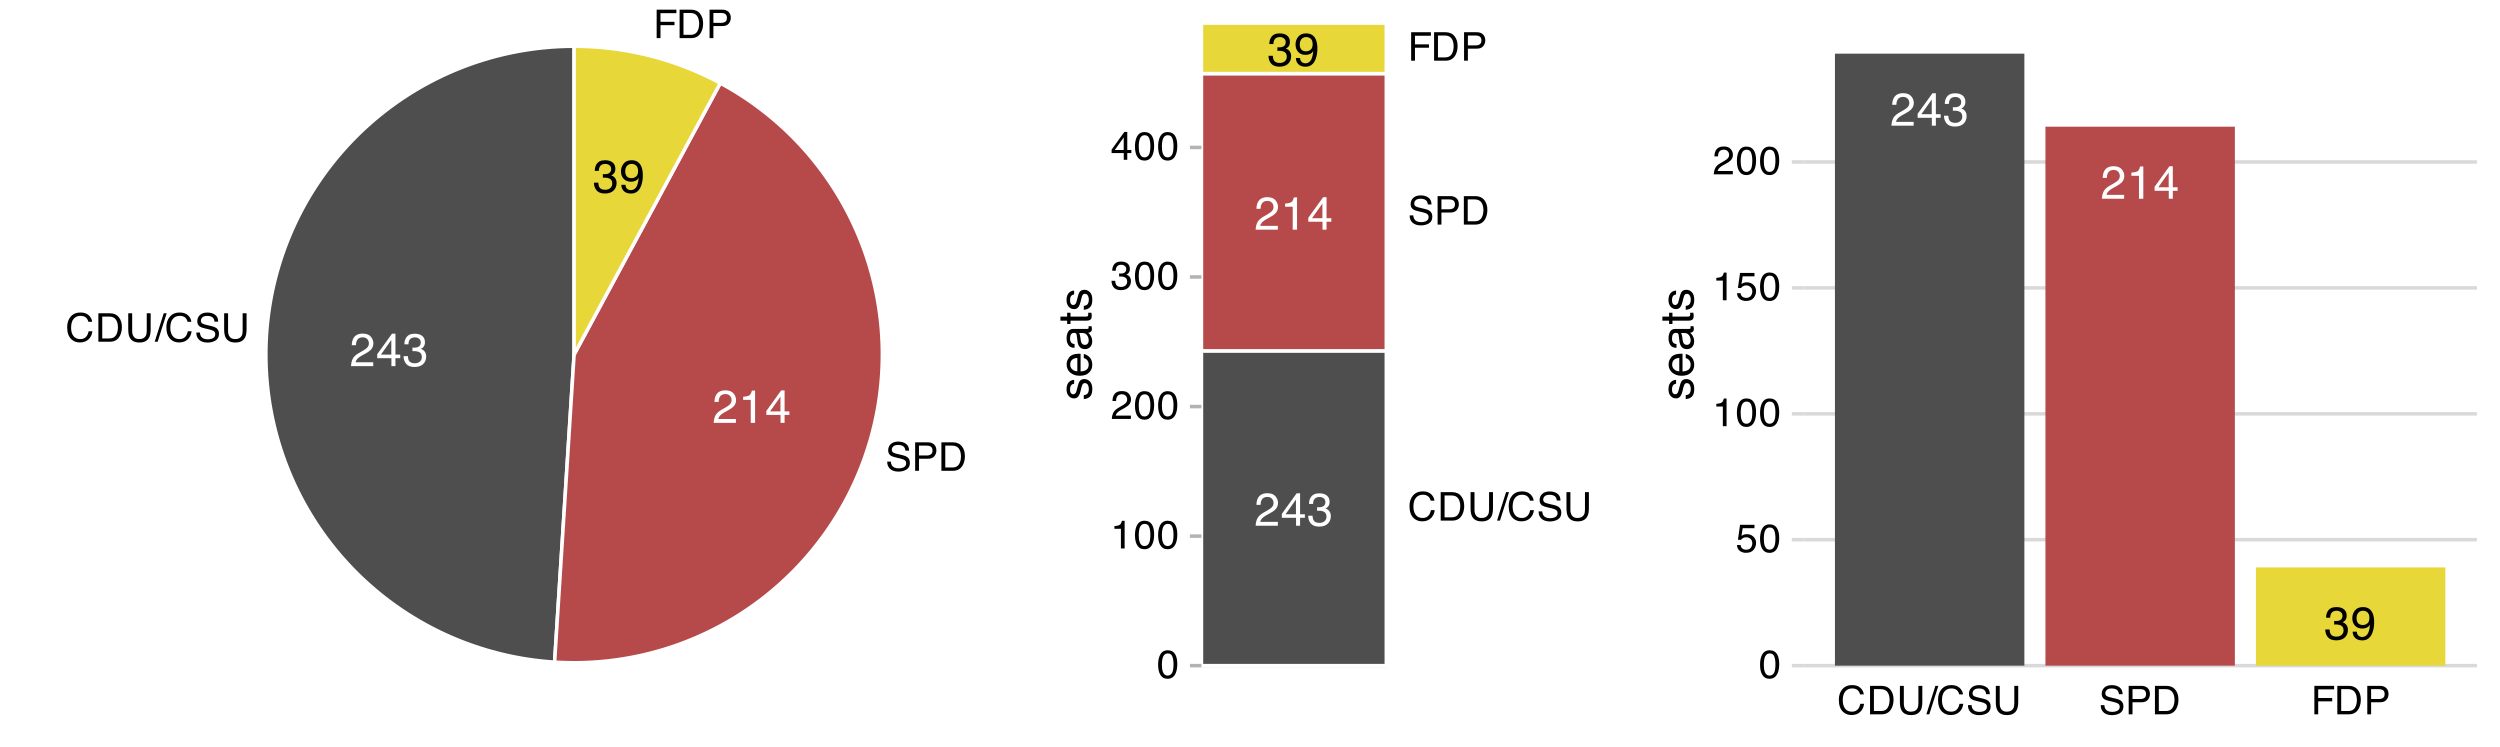 <?xml version="1.0" encoding="UTF-8"?>
<svg xmlns="http://www.w3.org/2000/svg" xmlns:xlink="http://www.w3.org/1999/xlink" width="756" height="226" viewBox="0 0 756 226">
<defs>
<g>
<g id="glyph-0-0">
<path d="M 0.453 0 L 0.453 -10.047 L 8.422 -10.047 L 8.422 0 Z M 7.172 -1.266 L 7.172 -8.781 L 1.703 -8.781 L 1.703 -1.266 Z M 7.172 -1.266 "/>
</g>
<g id="glyph-0-1">
<path d="M 3.641 0.266 C 2.484 0.266 1.641 -0.051 1.109 -0.688 C 0.586 -1.32 0.328 -2.098 0.328 -3.016 L 1.625 -3.016 C 1.676 -2.379 1.789 -1.914 1.969 -1.625 C 2.289 -1.113 2.867 -0.859 3.703 -0.859 C 4.348 -0.859 4.867 -1.031 5.266 -1.375 C 5.66 -1.719 5.859 -2.164 5.859 -2.719 C 5.859 -3.383 5.648 -3.852 5.234 -4.125 C 4.816 -4.395 4.242 -4.531 3.516 -4.531 C 3.43 -4.531 3.348 -4.531 3.266 -4.531 C 3.18 -4.531 3.098 -4.523 3.016 -4.516 L 3.016 -5.609 C 3.141 -5.586 3.242 -5.578 3.328 -5.578 C 3.41 -5.578 3.504 -5.578 3.609 -5.578 C 4.066 -5.578 4.445 -5.648 4.75 -5.797 C 5.27 -6.047 5.531 -6.5 5.531 -7.156 C 5.531 -7.645 5.352 -8.02 5 -8.281 C 4.656 -8.551 4.254 -8.688 3.797 -8.688 C 2.973 -8.688 2.406 -8.41 2.094 -7.859 C 1.914 -7.555 1.816 -7.129 1.797 -6.578 L 0.578 -6.578 C 0.578 -7.305 0.723 -7.926 1.016 -8.438 C 1.516 -9.344 2.398 -9.797 3.672 -9.797 C 4.66 -9.797 5.426 -9.57 5.969 -9.125 C 6.52 -8.688 6.797 -8.047 6.797 -7.203 C 6.797 -6.598 6.633 -6.113 6.312 -5.75 C 6.113 -5.508 5.852 -5.328 5.531 -5.203 C 6.051 -5.055 6.453 -4.781 6.734 -4.375 C 7.023 -3.977 7.172 -3.488 7.172 -2.906 C 7.172 -1.969 6.863 -1.203 6.25 -0.609 C 5.633 -0.023 4.766 0.266 3.641 0.266 Z M 3.641 0.266 "/>
</g>
<g id="glyph-0-2">
<path d="M 1.859 -2.359 C 1.898 -1.68 2.16 -1.211 2.641 -0.953 C 2.891 -0.816 3.176 -0.75 3.5 -0.75 C 4.082 -0.75 4.582 -0.992 5 -1.484 C 5.414 -1.973 5.707 -2.969 5.875 -4.469 C 5.602 -4.039 5.266 -3.738 4.859 -3.562 C 4.461 -3.383 4.031 -3.297 3.562 -3.297 C 2.613 -3.297 1.863 -3.586 1.312 -4.172 C 0.77 -4.766 0.5 -5.523 0.5 -6.453 C 0.5 -7.336 0.77 -8.113 1.312 -8.781 C 1.852 -9.457 2.656 -9.797 3.719 -9.797 C 5.145 -9.797 6.129 -9.156 6.672 -7.875 C 6.961 -7.164 7.109 -6.281 7.109 -5.219 C 7.109 -4.02 6.93 -2.957 6.578 -2.031 C 5.984 -0.488 4.973 0.281 3.547 0.281 C 2.586 0.281 1.859 0.031 1.359 -0.469 C 0.859 -0.977 0.609 -1.609 0.609 -2.359 Z M 3.719 -4.375 C 4.207 -4.375 4.656 -4.535 5.062 -4.859 C 5.469 -5.18 5.672 -5.742 5.672 -6.547 C 5.672 -7.266 5.488 -7.801 5.125 -8.156 C 4.758 -8.508 4.297 -8.688 3.734 -8.688 C 3.141 -8.688 2.664 -8.484 2.312 -8.078 C 1.957 -7.672 1.781 -7.129 1.781 -6.453 C 1.781 -5.816 1.93 -5.312 2.234 -4.938 C 2.547 -4.562 3.039 -4.375 3.719 -4.375 Z M 3.719 -4.375 "/>
</g>
<g id="glyph-0-3">
<path d="M 0.438 0 C 0.477 -0.844 0.648 -1.578 0.953 -2.203 C 1.266 -2.828 1.859 -3.395 2.734 -3.906 L 4.047 -4.656 C 4.629 -5 5.039 -5.289 5.281 -5.531 C 5.656 -5.914 5.844 -6.352 5.844 -6.844 C 5.844 -7.406 5.672 -7.852 5.328 -8.188 C 4.984 -8.531 4.531 -8.703 3.969 -8.703 C 3.125 -8.703 2.539 -8.379 2.219 -7.734 C 2.039 -7.391 1.941 -6.914 1.922 -6.312 L 0.672 -6.312 C 0.691 -7.164 0.852 -7.863 1.156 -8.406 C 1.688 -9.352 2.625 -9.828 3.969 -9.828 C 5.094 -9.828 5.91 -9.52 6.422 -8.906 C 6.941 -8.301 7.203 -7.629 7.203 -6.891 C 7.203 -6.109 6.926 -5.438 6.375 -4.875 C 6.062 -4.551 5.488 -4.16 4.656 -3.703 L 3.719 -3.188 C 3.281 -2.938 2.93 -2.703 2.672 -2.484 C 2.211 -2.086 1.926 -1.645 1.812 -1.156 L 7.156 -1.156 L 7.156 0 Z M 0.438 0 "/>
</g>
<g id="glyph-0-4">
<path d="M 1.344 -6.938 L 1.344 -7.875 C 2.227 -7.957 2.844 -8.098 3.188 -8.297 C 3.539 -8.504 3.805 -8.988 3.984 -9.75 L 4.953 -9.75 L 4.953 0 L 3.641 0 L 3.641 -6.938 Z M 1.344 -6.938 "/>
</g>
<g id="glyph-0-5">
<path d="M 4.625 -3.469 L 4.625 -7.906 L 1.484 -3.469 Z M 4.656 0 L 4.656 -2.391 L 0.359 -2.391 L 0.359 -3.594 L 4.844 -9.812 L 5.875 -9.812 L 5.875 -3.469 L 7.328 -3.469 L 7.328 -2.391 L 5.875 -2.391 L 5.875 0 Z M 4.656 0 "/>
</g>
<g id="glyph-1-0">
<path d="M 0.391 0 L 0.391 -8.609 L 7.219 -8.609 L 7.219 0 Z M 6.141 -1.078 L 6.141 -7.531 L 1.469 -7.531 L 1.469 -1.078 Z M 6.141 -1.078 "/>
</g>
<g id="glyph-1-1">
<path d="M 1.031 -8.609 L 7 -8.609 L 7 -7.547 L 2.188 -7.547 L 2.188 -4.938 L 6.422 -4.938 L 6.422 -3.922 L 2.188 -3.922 L 2.188 0 L 1.031 0 Z M 1.031 -8.609 "/>
</g>
<g id="glyph-1-2">
<path d="M 4.219 -1 C 4.613 -1 4.938 -1.039 5.188 -1.125 C 5.645 -1.27 6.02 -1.562 6.312 -2 C 6.539 -2.344 6.703 -2.785 6.797 -3.328 C 6.859 -3.66 6.891 -3.961 6.891 -4.234 C 6.891 -5.305 6.676 -6.133 6.25 -6.719 C 5.832 -7.312 5.148 -7.609 4.203 -7.609 L 2.141 -7.609 L 2.141 -1 Z M 0.969 -8.609 L 4.453 -8.609 C 5.641 -8.609 6.555 -8.188 7.203 -7.344 C 7.785 -6.594 8.078 -5.625 8.078 -4.438 C 8.078 -3.52 7.906 -2.691 7.562 -1.953 C 6.957 -0.648 5.914 0 4.438 0 L 0.969 0 Z M 0.969 -8.609 "/>
</g>
<g id="glyph-1-3">
<path d="M 1.031 -8.609 L 4.906 -8.609 C 5.664 -8.609 6.281 -8.391 6.75 -7.953 C 7.219 -7.523 7.453 -6.922 7.453 -6.141 C 7.453 -5.473 7.242 -4.891 6.828 -4.391 C 6.41 -3.891 5.77 -3.641 4.906 -3.641 L 2.188 -3.641 L 2.188 0 L 1.031 0 Z M 6.281 -6.141 C 6.281 -6.766 6.047 -7.191 5.578 -7.422 C 5.316 -7.547 4.961 -7.609 4.516 -7.609 L 2.188 -7.609 L 2.188 -4.625 L 4.516 -4.625 C 5.035 -4.625 5.457 -4.734 5.781 -4.953 C 6.113 -5.18 6.281 -5.578 6.281 -6.141 Z M 6.281 -6.141 "/>
</g>
<g id="glyph-1-4">
<path d="M 1.672 -2.781 C 1.703 -2.289 1.816 -1.895 2.016 -1.594 C 2.41 -1.02 3.094 -0.734 4.062 -0.734 C 4.5 -0.734 4.898 -0.797 5.266 -0.922 C 5.961 -1.16 6.312 -1.594 6.312 -2.219 C 6.312 -2.688 6.16 -3.02 5.859 -3.219 C 5.566 -3.414 5.102 -3.586 4.469 -3.734 L 3.312 -4 C 2.539 -4.164 2 -4.352 1.688 -4.562 C 1.145 -4.926 0.875 -5.461 0.875 -6.172 C 0.875 -6.953 1.141 -7.586 1.672 -8.078 C 2.203 -8.578 2.957 -8.828 3.938 -8.828 C 4.844 -8.828 5.609 -8.609 6.234 -8.172 C 6.867 -7.734 7.188 -7.035 7.188 -6.078 L 6.094 -6.078 C 6.031 -6.547 5.906 -6.898 5.719 -7.141 C 5.363 -7.586 4.758 -7.812 3.906 -7.812 C 3.219 -7.812 2.723 -7.664 2.422 -7.375 C 2.117 -7.094 1.969 -6.758 1.969 -6.375 C 1.969 -5.957 2.145 -5.648 2.5 -5.453 C 2.727 -5.328 3.25 -5.172 4.062 -4.984 L 5.281 -4.703 C 5.852 -4.566 6.301 -4.383 6.625 -4.156 C 7.164 -3.758 7.438 -3.176 7.438 -2.406 C 7.438 -1.457 7.086 -0.773 6.391 -0.359 C 5.703 0.047 4.898 0.25 3.984 0.25 C 2.91 0.25 2.07 -0.02 1.469 -0.562 C 0.863 -1.113 0.566 -1.852 0.578 -2.781 Z M 4.031 -8.844 Z M 4.031 -8.844 "/>
</g>
<g id="glyph-1-5">
<path d="M 4.547 -8.844 C 5.629 -8.844 6.473 -8.555 7.078 -7.984 C 7.68 -7.41 8.016 -6.758 8.078 -6.031 L 6.938 -6.031 C 6.812 -6.582 6.555 -7.02 6.172 -7.344 C 5.785 -7.664 5.242 -7.828 4.547 -7.828 C 3.703 -7.828 3.02 -7.531 2.5 -6.938 C 1.977 -6.344 1.719 -5.43 1.719 -4.203 C 1.719 -3.191 1.953 -2.367 2.422 -1.734 C 2.891 -1.109 3.594 -0.797 4.531 -0.797 C 5.383 -0.797 6.039 -1.129 6.5 -1.797 C 6.727 -2.141 6.906 -2.598 7.031 -3.172 L 8.156 -3.172 C 8.062 -2.266 7.727 -1.504 7.156 -0.891 C 6.469 -0.148 5.547 0.219 4.391 0.219 C 3.391 0.219 2.551 -0.082 1.875 -0.688 C 0.977 -1.488 0.531 -2.723 0.531 -4.391 C 0.531 -5.66 0.863 -6.703 1.531 -7.516 C 2.258 -8.398 3.266 -8.844 4.547 -8.844 Z M 4.312 -8.844 Z M 4.312 -8.844 "/>
</g>
<g id="glyph-1-6">
<path d="M 2.188 -8.609 L 2.188 -3.281 C 2.188 -2.656 2.301 -2.141 2.531 -1.734 C 2.875 -1.109 3.461 -0.797 4.297 -0.797 C 5.273 -0.797 5.945 -1.133 6.312 -1.812 C 6.5 -2.176 6.594 -2.664 6.594 -3.281 L 6.594 -8.609 L 7.781 -8.609 L 7.781 -3.781 C 7.781 -2.719 7.633 -1.898 7.344 -1.328 C 6.82 -0.285 5.836 0.234 4.391 0.234 C 2.93 0.234 1.941 -0.285 1.422 -1.328 C 1.141 -1.898 1 -2.719 1 -3.781 L 1 -8.609 Z M 4.391 -8.609 Z M 4.391 -8.609 "/>
</g>
<g id="glyph-1-7">
<path d="M 2.734 -8.609 L 3.625 -8.609 L 0.891 0 L 0 0 Z M 2.734 -8.609 "/>
</g>
<g id="glyph-1-8">
<path d="M 3.25 -8.391 C 4.332 -8.391 5.117 -7.941 5.609 -7.047 C 5.984 -6.359 6.172 -5.41 6.172 -4.203 C 6.172 -3.066 6 -2.125 5.656 -1.375 C 5.164 -0.301 4.359 0.234 3.234 0.234 C 2.234 0.234 1.484 -0.203 0.984 -1.078 C 0.578 -1.816 0.375 -2.801 0.375 -4.031 C 0.375 -4.977 0.5 -5.797 0.75 -6.484 C 1.207 -7.754 2.039 -8.391 3.25 -8.391 Z M 3.234 -0.734 C 3.785 -0.734 4.223 -0.973 4.547 -1.453 C 4.867 -1.941 5.031 -2.848 5.031 -4.172 C 5.031 -5.117 4.91 -5.898 4.672 -6.516 C 4.441 -7.129 3.988 -7.438 3.312 -7.438 C 2.688 -7.438 2.227 -7.145 1.938 -6.562 C 1.656 -5.977 1.516 -5.117 1.516 -3.984 C 1.516 -3.129 1.609 -2.441 1.797 -1.922 C 2.078 -1.129 2.555 -0.734 3.234 -0.734 Z M 3.234 -0.734 "/>
</g>
<g id="glyph-1-9">
<path d="M 1.156 -5.938 L 1.156 -6.75 C 1.914 -6.82 2.441 -6.945 2.734 -7.125 C 3.035 -7.301 3.266 -7.711 3.422 -8.359 L 4.25 -8.359 L 4.25 0 L 3.125 0 L 3.125 -5.938 Z M 1.156 -5.938 "/>
</g>
<g id="glyph-1-10">
<path d="M 0.375 0 C 0.414 -0.719 0.566 -1.344 0.828 -1.875 C 1.086 -2.414 1.594 -2.906 2.344 -3.344 L 3.469 -4 C 3.969 -4.289 4.32 -4.539 4.531 -4.75 C 4.852 -5.07 5.016 -5.441 5.016 -5.859 C 5.016 -6.348 4.863 -6.734 4.562 -7.016 C 4.27 -7.305 3.883 -7.453 3.406 -7.453 C 2.676 -7.453 2.176 -7.18 1.906 -6.641 C 1.75 -6.336 1.664 -5.93 1.656 -5.422 L 0.578 -5.422 C 0.586 -6.148 0.723 -6.742 0.984 -7.203 C 1.441 -8.016 2.25 -8.422 3.406 -8.422 C 4.363 -8.422 5.062 -8.16 5.5 -7.641 C 5.945 -7.117 6.172 -6.539 6.172 -5.906 C 6.172 -5.238 5.938 -4.664 5.469 -4.188 C 5.195 -3.906 4.707 -3.566 4 -3.172 L 3.188 -2.734 C 2.812 -2.523 2.516 -2.32 2.297 -2.125 C 1.898 -1.789 1.648 -1.414 1.547 -1 L 6.141 -1 L 6.141 0 Z M 0.375 0 "/>
</g>
<g id="glyph-1-11">
<path d="M 3.125 0.234 C 2.125 0.234 1.398 -0.035 0.953 -0.578 C 0.504 -1.129 0.281 -1.797 0.281 -2.578 L 1.391 -2.578 C 1.43 -2.035 1.531 -1.641 1.688 -1.391 C 1.969 -0.953 2.461 -0.734 3.172 -0.734 C 3.734 -0.734 4.18 -0.879 4.516 -1.172 C 4.848 -1.473 5.016 -1.859 5.016 -2.328 C 5.016 -2.898 4.836 -3.301 4.484 -3.531 C 4.129 -3.77 3.641 -3.891 3.016 -3.891 C 2.941 -3.891 2.867 -3.883 2.797 -3.875 C 2.723 -3.875 2.648 -3.875 2.578 -3.875 L 2.578 -4.812 C 2.691 -4.789 2.785 -4.781 2.859 -4.781 C 2.93 -4.781 3.008 -4.781 3.094 -4.781 C 3.488 -4.781 3.812 -4.844 4.062 -4.969 C 4.508 -5.188 4.734 -5.578 4.734 -6.141 C 4.734 -6.555 4.582 -6.875 4.281 -7.094 C 3.988 -7.32 3.645 -7.438 3.25 -7.438 C 2.551 -7.438 2.066 -7.203 1.797 -6.734 C 1.648 -6.484 1.566 -6.117 1.547 -5.641 L 0.5 -5.641 C 0.5 -6.266 0.625 -6.797 0.875 -7.234 C 1.301 -8.016 2.055 -8.406 3.141 -8.406 C 3.992 -8.406 4.656 -8.211 5.125 -7.828 C 5.594 -7.453 5.828 -6.898 5.828 -6.172 C 5.828 -5.66 5.691 -5.242 5.422 -4.922 C 5.242 -4.723 5.02 -4.566 4.75 -4.453 C 5.188 -4.328 5.531 -4.094 5.781 -3.75 C 6.031 -3.406 6.156 -2.984 6.156 -2.484 C 6.156 -1.68 5.891 -1.023 5.359 -0.516 C 4.836 -0.016 4.094 0.234 3.125 0.234 Z M 3.125 0.234 "/>
</g>
<g id="glyph-1-12">
<path d="M 3.969 -2.969 L 3.969 -6.781 L 1.281 -2.969 Z M 3.984 0 L 3.984 -2.047 L 0.312 -2.047 L 0.312 -3.078 L 4.156 -8.422 L 5.047 -8.422 L 5.047 -2.969 L 6.281 -2.969 L 6.281 -2.047 L 5.047 -2.047 L 5.047 0 Z M 3.984 0 "/>
</g>
<g id="glyph-1-13">
<path d="M 1.484 -2.141 C 1.555 -1.535 1.836 -1.117 2.328 -0.891 C 2.578 -0.773 2.863 -0.719 3.188 -0.719 C 3.812 -0.719 4.273 -0.914 4.578 -1.312 C 4.879 -1.707 5.031 -2.148 5.031 -2.641 C 5.031 -3.223 4.848 -3.676 4.484 -4 C 4.129 -4.32 3.703 -4.484 3.203 -4.484 C 2.836 -4.484 2.523 -4.41 2.266 -4.266 C 2.004 -4.129 1.785 -3.938 1.609 -3.688 L 0.688 -3.734 L 1.328 -8.25 L 5.688 -8.25 L 5.688 -7.234 L 2.125 -7.234 L 1.766 -4.906 C 1.961 -5.051 2.148 -5.16 2.328 -5.234 C 2.641 -5.359 3 -5.422 3.406 -5.422 C 4.176 -5.422 4.828 -5.172 5.359 -4.672 C 5.898 -4.18 6.172 -3.555 6.172 -2.797 C 6.172 -2.004 5.922 -1.301 5.422 -0.688 C 4.93 -0.082 4.148 0.219 3.078 0.219 C 2.398 0.219 1.797 0.023 1.266 -0.359 C 0.742 -0.742 0.453 -1.336 0.391 -2.141 Z M 1.484 -2.141 "/>
</g>
<g id="glyph-2-0">
<path d="M 0 -0.453 L -10.047 -0.453 L -10.047 -8.422 L 0 -8.422 Z M -1.266 -7.172 L -8.781 -7.172 L -8.781 -1.703 L -1.266 -1.703 Z M -1.266 -7.172 "/>
</g>
<g id="glyph-2-1">
<path d="M -2.297 -1.641 C -1.891 -1.672 -1.578 -1.77 -1.359 -1.938 C -0.961 -2.25 -0.766 -2.789 -0.766 -3.562 C -0.766 -4.008 -0.863 -4.406 -1.062 -4.75 C -1.258 -5.102 -1.562 -5.281 -1.969 -5.281 C -2.289 -5.281 -2.531 -5.141 -2.688 -4.859 C -2.789 -4.68 -2.91 -4.332 -3.047 -3.812 L -3.281 -2.828 C -3.438 -2.203 -3.613 -1.742 -3.812 -1.453 C -4.145 -0.922 -4.602 -0.656 -5.188 -0.656 C -5.883 -0.656 -6.445 -0.906 -6.875 -1.406 C -7.301 -1.906 -7.516 -2.578 -7.516 -3.422 C -7.516 -4.523 -7.191 -5.316 -6.547 -5.797 C -6.129 -6.109 -5.688 -6.258 -5.219 -6.25 L -5.219 -5.094 C -5.5 -5.062 -5.75 -4.961 -5.969 -4.797 C -6.289 -4.516 -6.453 -4.023 -6.453 -3.328 C -6.453 -2.859 -6.363 -2.504 -6.188 -2.266 C -6.008 -2.023 -5.773 -1.906 -5.484 -1.906 C -5.172 -1.906 -4.914 -2.062 -4.719 -2.375 C -4.602 -2.562 -4.504 -2.832 -4.422 -3.188 L -4.219 -4 C -4.008 -4.883 -3.805 -5.477 -3.609 -5.781 C -3.285 -6.258 -2.789 -6.5 -2.125 -6.5 C -1.469 -6.5 -0.898 -6.25 -0.422 -5.75 C 0.047 -5.258 0.281 -4.508 0.281 -3.5 C 0.281 -2.406 0.035 -1.629 -0.453 -1.172 C -0.953 -0.723 -1.566 -0.484 -2.297 -0.453 Z M -7.5 -3.453 Z M -7.5 -3.453 "/>
</g>
<g id="glyph-2-2">
<path d="M -7.484 -3.953 C -7.484 -4.473 -7.359 -4.973 -7.109 -5.453 C -6.867 -5.941 -6.555 -6.316 -6.172 -6.578 C -5.805 -6.828 -5.375 -6.988 -4.875 -7.062 C -4.539 -7.133 -4.004 -7.172 -3.266 -7.172 L -3.266 -1.812 C -2.523 -1.832 -1.93 -2.004 -1.484 -2.328 C -1.035 -2.66 -0.812 -3.172 -0.812 -3.859 C -0.812 -4.504 -1.02 -5.02 -1.438 -5.406 C -1.688 -5.625 -1.973 -5.773 -2.297 -5.859 L -2.297 -7.078 C -2.023 -7.047 -1.723 -6.938 -1.391 -6.75 C -1.066 -6.57 -0.801 -6.375 -0.594 -6.156 C -0.227 -5.781 0.02 -5.316 0.156 -4.766 C 0.227 -4.473 0.266 -4.141 0.266 -3.766 C 0.266 -2.848 -0.066 -2.07 -0.734 -1.438 C -1.398 -0.812 -2.328 -0.5 -3.516 -0.5 C -4.691 -0.5 -5.645 -0.816 -6.375 -1.453 C -7.113 -2.086 -7.484 -2.922 -7.484 -3.953 Z M -4.25 -5.906 C -4.781 -5.863 -5.207 -5.75 -5.531 -5.562 C -6.113 -5.227 -6.406 -4.664 -6.406 -3.875 C -6.406 -3.312 -6.203 -2.836 -5.797 -2.453 C -5.391 -2.066 -4.875 -1.863 -4.25 -1.844 Z M -7.5 -3.828 Z M -7.5 -3.828 "/>
</g>
<g id="glyph-2-3">
<path d="M -1.953 -1.844 C -1.598 -1.844 -1.316 -1.973 -1.109 -2.234 C -0.898 -2.492 -0.797 -2.801 -0.797 -3.156 C -0.797 -3.594 -0.895 -4.016 -1.094 -4.422 C -1.426 -5.098 -1.973 -5.438 -2.734 -5.438 L -3.719 -5.438 C -3.625 -5.289 -3.547 -5.098 -3.484 -4.859 C -3.422 -4.617 -3.375 -4.383 -3.344 -4.156 L -3.25 -3.422 C -3.195 -2.973 -3.102 -2.633 -2.969 -2.406 C -2.758 -2.031 -2.422 -1.844 -1.953 -1.844 Z M -4.438 -4.828 C -4.469 -5.109 -4.586 -5.297 -4.797 -5.391 C -4.898 -5.441 -5.055 -5.469 -5.266 -5.469 C -5.68 -5.469 -5.984 -5.316 -6.172 -5.016 C -6.359 -4.723 -6.453 -4.301 -6.453 -3.75 C -6.453 -3.102 -6.281 -2.645 -5.938 -2.375 C -5.75 -2.227 -5.469 -2.129 -5.094 -2.078 L -5.094 -0.938 C -5.988 -0.957 -6.613 -1.25 -6.969 -1.812 C -7.32 -2.375 -7.5 -3.031 -7.5 -3.781 C -7.5 -4.633 -7.332 -5.332 -7 -5.875 C -6.676 -6.406 -6.164 -6.672 -5.469 -6.672 L -1.266 -6.672 C -1.129 -6.672 -1.02 -6.695 -0.938 -6.75 C -0.863 -6.801 -0.828 -6.91 -0.828 -7.078 C -0.828 -7.141 -0.832 -7.203 -0.844 -7.266 C -0.852 -7.336 -0.863 -7.41 -0.875 -7.484 L 0.031 -7.484 C 0.082 -7.297 0.113 -7.148 0.125 -7.047 C 0.145 -6.941 0.156 -6.805 0.156 -6.641 C 0.156 -6.211 0.004 -5.906 -0.297 -5.719 C -0.453 -5.613 -0.676 -5.539 -0.969 -5.5 C -0.645 -5.25 -0.359 -4.891 -0.109 -4.422 C 0.129 -3.953 0.25 -3.438 0.25 -2.875 C 0.25 -2.195 0.047 -1.641 -0.359 -1.203 C -0.773 -0.773 -1.297 -0.562 -1.922 -0.562 C -2.598 -0.562 -3.125 -0.77 -3.5 -1.188 C -3.875 -1.613 -4.102 -2.172 -4.188 -2.859 Z M -7.5 -3.812 Z M -7.5 -3.812 "/>
</g>
<g id="glyph-2-4">
<path d="M -9.359 -1.156 L -9.359 -2.391 L -7.328 -2.391 L -7.328 -3.562 L -6.312 -3.562 L -6.312 -2.391 L -1.531 -2.391 C -1.281 -2.391 -1.113 -2.477 -1.031 -2.656 C -0.977 -2.75 -0.953 -2.906 -0.953 -3.125 C -0.953 -3.188 -0.953 -3.25 -0.953 -3.312 C -0.953 -3.383 -0.957 -3.469 -0.969 -3.562 L 0 -3.562 C 0.039 -3.414 0.066 -3.266 0.078 -3.109 C 0.098 -2.961 0.109 -2.801 0.109 -2.625 C 0.109 -2.051 -0.035 -1.66 -0.328 -1.453 C -0.617 -1.254 -1 -1.156 -1.469 -1.156 L -6.312 -1.156 L -6.312 -0.156 L -7.328 -0.156 L -7.328 -1.156 Z M -9.359 -1.156 "/>
</g>
</g>
</defs>
<rect x="-75.6" y="-22.6" width="907.2" height="271.2" fill="rgb(100%, 100%, 100%)" fill-opacity="1"/>
<path fill-rule="nonzero" fill="rgb(30.588%, 30.588%, 30.588%)" fill-opacity="1" stroke-width="1.067" stroke-linecap="round" stroke-linejoin="round" stroke="rgb(100%, 100%, 100%)" stroke-opacity="1" stroke-miterlimit="10" d="M 167.711 200.23 L 166.082 200.113 L 164.461 199.969 L 162.84 199.793 L 161.223 199.59 L 159.605 199.359 L 157.996 199.102 L 156.395 198.812 L 154.793 198.5 L 153.199 198.156 L 151.613 197.785 L 150.031 197.387 L 148.457 196.961 L 146.891 196.508 L 145.332 196.023 L 143.785 195.516 L 142.246 194.98 L 140.715 194.422 L 139.195 193.832 L 137.684 193.215 L 136.184 192.574 L 134.699 191.906 L 133.223 191.215 L 131.758 190.496 L 130.309 189.75 L 128.871 188.98 L 127.449 188.184 L 126.039 187.363 L 124.645 186.52 L 123.266 185.652 L 121.898 184.758 L 120.551 183.844 L 119.219 182.902 L 117.902 181.941 L 116.605 180.957 L 115.324 179.945 L 114.059 178.918 L 112.816 177.863 L 111.59 176.789 L 110.379 175.695 L 109.191 174.578 L 108.023 173.441 L 106.875 172.285 L 105.746 171.105 L 104.641 169.91 L 103.555 168.695 L 102.488 167.461 L 101.445 166.207 L 100.426 164.938 L 99.426 163.648 L 98.449 162.34 L 97.496 161.02 L 96.566 159.68 L 95.66 158.324 L 94.781 156.953 L 93.922 155.566 L 93.09 154.164 L 92.277 152.75 L 91.496 151.32 L 90.734 149.879 L 90.004 148.422 L 89.293 146.953 L 88.613 145.473 L 87.957 143.98 L 87.324 142.477 L 86.723 140.961 L 86.145 139.438 L 85.594 137.902 L 85.07 136.359 L 84.574 134.805 L 84.105 133.242 L 83.664 131.676 L 83.25 130.098 L 82.863 128.512 L 82.504 126.922 L 82.172 125.328 L 81.871 123.727 L 81.594 122.117 L 81.348 120.508 L 81.129 118.891 L 80.938 117.27 L 80.777 115.648 L 80.645 114.023 L 80.539 112.398 L 80.461 110.77 L 80.414 109.141 L 80.395 107.508 L 80.402 105.879 L 80.441 104.25 L 80.504 102.621 L 80.602 100.992 L 80.723 99.367 L 80.875 97.742 L 81.055 96.121 L 81.262 94.504 L 81.496 92.891 L 81.762 91.285 L 82.055 89.68 L 82.375 88.082 L 82.723 86.488 L 83.098 84.902 L 83.504 83.32 L 83.934 81.75 L 84.395 80.184 L 84.879 78.629 L 85.391 77.082 L 85.934 75.543 L 86.5 74.016 L 87.094 72.496 L 87.715 70.988 L 88.359 69.492 L 89.031 68.008 L 89.73 66.535 L 90.453 65.074 L 91.203 63.625 L 91.98 62.191 L 92.777 60.77 L 93.602 59.363 L 94.453 57.973 L 95.324 56.594 L 96.223 55.234 L 97.145 53.887 L 98.086 52.559 L 99.055 51.246 L 100.043 49.949 L 101.059 48.672 L 102.09 47.414 L 103.148 46.172 L 104.227 44.949 L 105.324 43.742 L 106.445 42.559 L 107.586 41.395 L 108.746 40.25 L 109.93 39.125 L 111.129 38.023 L 112.348 36.941 L 113.586 35.879 L 114.844 34.84 L 116.117 33.824 L 117.41 32.828 L 118.719 31.859 L 120.043 30.91 L 121.387 29.984 L 122.746 29.082 L 124.121 28.207 L 125.508 27.352 L 126.914 26.523 L 128.332 25.719 L 129.762 24.938 L 131.207 24.184 L 132.668 23.457 L 134.137 22.754 L 135.621 22.074 L 137.113 21.422 L 138.621 20.797 L 140.137 20.199 L 141.664 19.629 L 143.199 19.082 L 144.746 18.562 L 146.301 18.074 L 147.863 17.609 L 149.434 17.172 L 151.012 16.762 L 152.598 16.383 L 154.188 16.027 L 155.785 15.703 L 157.391 15.406 L 158.996 15.137 L 160.609 14.895 L 162.227 14.68 L 163.848 14.496 L 165.469 14.34 L 167.094 14.211 L 168.723 14.109 L 170.352 14.039 L 171.98 13.996 L 173.609 13.984 L 173.609 107.199 Z M 167.711 200.23 "/>
<path fill-rule="nonzero" fill="rgb(71.373%, 28.627%, 29.02%)" fill-opacity="1" stroke-width="1.067" stroke-linecap="round" stroke-linejoin="round" stroke="rgb(100%, 100%, 100%)" stroke-opacity="1" stroke-miterlimit="10" d="M 217.812 25.129 L 219.242 25.914 L 220.656 26.727 L 222.055 27.559 L 223.441 28.418 L 224.812 29.305 L 226.168 30.211 L 227.504 31.141 L 228.828 32.098 L 230.133 33.074 L 231.418 34.074 L 232.688 35.094 L 233.941 36.141 L 235.176 37.207 L 236.391 38.293 L 237.586 39.402 L 238.762 40.531 L 239.918 41.68 L 241.055 42.848 L 242.168 44.039 L 243.262 45.246 L 244.336 46.477 L 245.387 47.723 L 246.414 48.984 L 247.422 50.27 L 248.406 51.566 L 249.367 52.883 L 250.305 54.219 L 251.223 55.566 L 252.113 56.934 L 252.98 58.312 L 253.824 59.707 L 254.641 61.117 L 255.434 62.543 L 256.203 63.98 L 256.945 65.43 L 257.664 66.895 L 258.355 68.371 L 259.023 69.859 L 259.66 71.359 L 260.277 72.867 L 260.863 74.391 L 261.422 75.922 L 261.957 77.461 L 262.465 79.012 L 262.941 80.57 L 263.395 82.137 L 263.82 83.711 L 264.215 85.289 L 264.586 86.879 L 264.926 88.473 L 265.242 90.074 L 265.527 91.68 L 265.785 93.289 L 266.012 94.902 L 266.215 96.52 L 266.387 98.141 L 266.531 99.766 L 266.648 101.391 L 266.734 103.02 L 266.793 104.648 L 266.824 106.277 L 266.824 107.91 L 266.797 109.539 L 266.742 111.168 L 266.66 112.797 L 266.547 114.422 L 266.406 116.047 L 266.238 117.668 L 266.039 119.285 L 265.816 120.902 L 265.562 122.512 L 265.281 124.117 L 264.969 125.719 L 264.633 127.312 L 264.266 128.902 L 263.871 130.484 L 263.453 132.059 L 263.004 133.625 L 262.527 135.188 L 262.023 136.738 L 261.496 138.277 L 260.938 139.812 L 260.355 141.332 L 259.742 142.844 L 259.105 144.344 L 258.445 145.836 L 257.754 147.312 L 257.043 148.777 L 256.301 150.23 L 255.535 151.672 L 254.746 153.098 L 253.93 154.508 L 253.09 155.906 L 252.227 157.289 L 251.34 158.656 L 250.426 160.008 L 249.492 161.344 L 248.535 162.66 L 247.551 163.965 L 246.547 165.246 L 245.523 166.516 L 244.473 167.762 L 243.402 168.992 L 242.312 170.203 L 241.199 171.395 L 240.066 172.57 L 238.914 173.723 L 237.738 174.852 L 236.547 175.965 L 235.336 177.055 L 234.105 178.121 L 232.855 179.168 L 231.586 180.195 L 230.301 181.199 L 229 182.18 L 227.68 183.137 L 226.344 184.07 L 224.988 184.98 L 223.621 185.867 L 222.238 186.73 L 220.84 187.566 L 219.426 188.379 L 218 189.168 L 216.559 189.934 L 215.105 190.672 L 213.641 191.387 L 212.164 192.07 L 210.672 192.734 L 209.172 193.367 L 207.656 193.977 L 206.137 194.559 L 204.602 195.113 L 203.059 195.645 L 201.508 196.145 L 199.949 196.621 L 198.383 197.066 L 196.805 197.484 L 195.223 197.879 L 193.633 198.242 L 192.039 198.578 L 190.438 198.887 L 188.832 199.168 L 187.223 199.418 L 185.605 199.641 L 183.988 199.84 L 182.367 200.004 L 180.742 200.145 L 179.113 200.254 L 177.488 200.336 L 175.859 200.391 L 174.227 200.414 L 172.598 200.41 L 170.969 200.379 L 169.336 200.32 L 167.711 200.23 L 173.609 107.199 Z M 217.812 25.129 "/>
<path fill-rule="nonzero" fill="rgb(90.588%, 84.314%, 22.353%)" fill-opacity="1" stroke-width="1.067" stroke-linecap="round" stroke-linejoin="round" stroke="rgb(100%, 100%, 100%)" stroke-opacity="1" stroke-miterlimit="10" d="M 173.609 13.984 L 175.254 13.996 L 176.898 14.039 L 178.543 14.113 L 180.184 14.215 L 181.824 14.344 L 183.461 14.504 L 185.094 14.691 L 186.727 14.91 L 188.352 15.156 L 189.973 15.43 L 191.59 15.734 L 193.199 16.062 L 194.805 16.426 L 196.402 16.812 L 197.996 17.227 L 199.578 17.672 L 201.152 18.145 L 202.723 18.645 L 204.277 19.172 L 205.828 19.727 L 207.367 20.309 L 208.895 20.918 L 210.41 21.555 L 211.914 22.215 L 213.41 22.906 L 214.891 23.621 L 216.359 24.363 L 217.812 25.129 L 173.609 107.199 Z M 173.609 13.984 "/>
<g fill="rgb(0%, 0%, 0%)" fill-opacity="1">
<use xlink:href="#glyph-0-1" x="179.285" y="58.249"/>
<use xlink:href="#glyph-0-2" x="187.285" y="58.249"/>
</g>
<g fill="rgb(100%, 100%, 100%)" fill-opacity="1">
<use xlink:href="#glyph-0-3" x="215.383" y="127.866"/>
<use xlink:href="#glyph-0-4" x="223.383" y="127.866"/>
<use xlink:href="#glyph-0-5" x="231.383" y="127.866"/>
</g>
<g fill="rgb(100%, 100%, 100%)" fill-opacity="1">
<use xlink:href="#glyph-0-3" x="105.707" y="110.71"/>
<use xlink:href="#glyph-0-5" x="113.707" y="110.71"/>
<use xlink:href="#glyph-0-1" x="121.707" y="110.71"/>
</g>
<g fill="rgb(0%, 0%, 0%)" fill-opacity="1">
<use xlink:href="#glyph-1-1" x="197.543" y="11.533"/>
<use xlink:href="#glyph-1-2" x="204.543" y="11.533"/>
<use xlink:href="#glyph-1-3" x="213.543" y="11.533"/>
</g>
<g fill="rgb(0%, 0%, 0%)" fill-opacity="1">
<use xlink:href="#glyph-1-4" x="267.711" y="142.365"/>
<use xlink:href="#glyph-1-3" x="275.711" y="142.365"/>
<use xlink:href="#glyph-1-2" x="283.711" y="142.365"/>
</g>
<g fill="rgb(0%, 0%, 0%)" fill-opacity="1">
<use xlink:href="#glyph-1-5" x="19.781" y="103.342"/>
<use xlink:href="#glyph-1-2" x="28.781" y="103.342"/>
<use xlink:href="#glyph-1-6" x="37.781" y="103.342"/>
<use xlink:href="#glyph-1-7" x="46.781" y="103.342"/>
<use xlink:href="#glyph-1-5" x="49.781" y="103.342"/>
<use xlink:href="#glyph-1-4" x="58.781" y="103.342"/>
<use xlink:href="#glyph-1-6" x="66.781" y="103.342"/>
</g>
<path fill="none" stroke-width="1.067" stroke-linecap="butt" stroke-linejoin="round" stroke="rgb(85.098%, 85.098%, 85.098%)" stroke-opacity="1" stroke-miterlimit="10" d="M 363.312 201.293 L 419.223 201.293 "/>
<path fill="none" stroke-width="1.067" stroke-linecap="butt" stroke-linejoin="round" stroke="rgb(85.098%, 85.098%, 85.098%)" stroke-opacity="1" stroke-miterlimit="10" d="M 363.312 162.117 L 419.223 162.117 "/>
<path fill="none" stroke-width="1.067" stroke-linecap="butt" stroke-linejoin="round" stroke="rgb(85.098%, 85.098%, 85.098%)" stroke-opacity="1" stroke-miterlimit="10" d="M 363.312 122.938 L 419.223 122.938 "/>
<path fill="none" stroke-width="1.067" stroke-linecap="butt" stroke-linejoin="round" stroke="rgb(85.098%, 85.098%, 85.098%)" stroke-opacity="1" stroke-miterlimit="10" d="M 363.312 83.762 L 419.223 83.762 "/>
<path fill="none" stroke-width="1.067" stroke-linecap="butt" stroke-linejoin="round" stroke="rgb(85.098%, 85.098%, 85.098%)" stroke-opacity="1" stroke-miterlimit="10" d="M 363.312 44.586 L 419.223 44.586 "/>
<path fill-rule="nonzero" fill="rgb(30.588%, 30.588%, 30.588%)" fill-opacity="1" stroke-width="1.067" stroke-linecap="butt" stroke-linejoin="miter" stroke="rgb(100%, 100%, 100%)" stroke-opacity="1" stroke-miterlimit="10" d="M 363.312 201.293 L 419.223 201.293 L 419.223 106.09 L 363.312 106.09 Z M 363.312 201.293 "/>
<path fill-rule="nonzero" fill="rgb(71.373%, 28.627%, 29.02%)" fill-opacity="1" stroke-width="1.067" stroke-linecap="butt" stroke-linejoin="miter" stroke="rgb(100%, 100%, 100%)" stroke-opacity="1" stroke-miterlimit="10" d="M 363.312 106.094 L 419.223 106.094 L 419.223 22.254 L 363.312 22.254 Z M 363.312 106.094 "/>
<path fill-rule="nonzero" fill="rgb(90.588%, 84.314%, 22.353%)" fill-opacity="1" stroke-width="1.067" stroke-linecap="butt" stroke-linejoin="miter" stroke="rgb(100%, 100%, 100%)" stroke-opacity="1" stroke-miterlimit="10" d="M 363.312 22.254 L 419.223 22.254 L 419.223 6.977 L 363.312 6.977 Z M 363.312 22.254 "/>
<g fill="rgb(100%, 100%, 100%)" fill-opacity="1">
<use xlink:href="#glyph-0-3" x="379.27" y="158.976"/>
<use xlink:href="#glyph-0-5" x="387.27" y="158.976"/>
<use xlink:href="#glyph-0-1" x="395.27" y="158.976"/>
</g>
<g fill="rgb(100%, 100%, 100%)" fill-opacity="1">
<use xlink:href="#glyph-0-3" x="379.27" y="69.452"/>
<use xlink:href="#glyph-0-4" x="387.27" y="69.452"/>
<use xlink:href="#glyph-0-5" x="395.27" y="69.452"/>
</g>
<g fill="rgb(0%, 0%, 0%)" fill-opacity="1">
<use xlink:href="#glyph-0-1" x="383.27" y="19.894"/>
<use xlink:href="#glyph-0-2" x="391.27" y="19.894"/>
</g>
<g fill="rgb(0%, 0%, 0%)" fill-opacity="1">
<use xlink:href="#glyph-1-8" x="349.84" y="205.033"/>
</g>
<g fill="rgb(0%, 0%, 0%)" fill-opacity="1">
<use xlink:href="#glyph-1-9" x="335.84" y="165.857"/>
<use xlink:href="#glyph-1-8" x="342.84" y="165.857"/>
<use xlink:href="#glyph-1-8" x="349.84" y="165.857"/>
</g>
<g fill="rgb(0%, 0%, 0%)" fill-opacity="1">
<use xlink:href="#glyph-1-10" x="335.84" y="126.678"/>
<use xlink:href="#glyph-1-8" x="342.84" y="126.678"/>
<use xlink:href="#glyph-1-8" x="349.84" y="126.678"/>
</g>
<g fill="rgb(0%, 0%, 0%)" fill-opacity="1">
<use xlink:href="#glyph-1-11" x="335.84" y="87.502"/>
<use xlink:href="#glyph-1-8" x="342.84" y="87.502"/>
<use xlink:href="#glyph-1-8" x="349.84" y="87.502"/>
</g>
<g fill="rgb(0%, 0%, 0%)" fill-opacity="1">
<use xlink:href="#glyph-1-12" x="335.84" y="48.326"/>
<use xlink:href="#glyph-1-8" x="342.84" y="48.326"/>
<use xlink:href="#glyph-1-8" x="349.84" y="48.326"/>
</g>
<path fill="none" stroke-width="1.067" stroke-linecap="butt" stroke-linejoin="round" stroke="rgb(70.196%, 70.196%, 70.196%)" stroke-opacity="1" stroke-miterlimit="10" d="M 359.828 201.293 L 363.312 201.293 "/>
<path fill="none" stroke-width="1.067" stroke-linecap="butt" stroke-linejoin="round" stroke="rgb(70.196%, 70.196%, 70.196%)" stroke-opacity="1" stroke-miterlimit="10" d="M 359.828 162.117 L 363.312 162.117 "/>
<path fill="none" stroke-width="1.067" stroke-linecap="butt" stroke-linejoin="round" stroke="rgb(70.196%, 70.196%, 70.196%)" stroke-opacity="1" stroke-miterlimit="10" d="M 359.828 122.938 L 363.312 122.938 "/>
<path fill="none" stroke-width="1.067" stroke-linecap="butt" stroke-linejoin="round" stroke="rgb(70.196%, 70.196%, 70.196%)" stroke-opacity="1" stroke-miterlimit="10" d="M 359.828 83.762 L 363.312 83.762 "/>
<path fill="none" stroke-width="1.067" stroke-linecap="butt" stroke-linejoin="round" stroke="rgb(70.196%, 70.196%, 70.196%)" stroke-opacity="1" stroke-miterlimit="10" d="M 359.828 44.586 L 363.312 44.586 "/>
<g fill="rgb(0%, 0%, 0%)" fill-opacity="1">
<use xlink:href="#glyph-1-5" x="425.699" y="157.436"/>
<use xlink:href="#glyph-1-2" x="434.699" y="157.436"/>
<use xlink:href="#glyph-1-6" x="443.699" y="157.436"/>
<use xlink:href="#glyph-1-7" x="452.699" y="157.436"/>
<use xlink:href="#glyph-1-5" x="455.699" y="157.436"/>
<use xlink:href="#glyph-1-4" x="464.699" y="157.436"/>
<use xlink:href="#glyph-1-6" x="472.699" y="157.436"/>
</g>
<g fill="rgb(0%, 0%, 0%)" fill-opacity="1">
<use xlink:href="#glyph-1-4" x="425.699" y="67.912"/>
<use xlink:href="#glyph-1-3" x="433.699" y="67.912"/>
<use xlink:href="#glyph-1-2" x="441.699" y="67.912"/>
</g>
<g fill="rgb(0%, 0%, 0%)" fill-opacity="1">
<use xlink:href="#glyph-1-1" x="425.699" y="18.354"/>
<use xlink:href="#glyph-1-2" x="432.699" y="18.354"/>
<use xlink:href="#glyph-1-3" x="441.699" y="18.354"/>
</g>
<g fill="rgb(0%, 0%, 0%)" fill-opacity="1">
<use xlink:href="#glyph-2-1" x="330.034" y="121.133"/>
<use xlink:href="#glyph-2-2" x="330.034" y="114.133"/>
<use xlink:href="#glyph-2-3" x="330.034" y="106.133"/>
<use xlink:href="#glyph-2-4" x="330.034" y="98.133"/>
<use xlink:href="#glyph-2-1" x="330.034" y="94.133"/>
</g>
<path fill="none" stroke-width="1.067" stroke-linecap="butt" stroke-linejoin="round" stroke="rgb(85.098%, 85.098%, 85.098%)" stroke-opacity="1" stroke-miterlimit="10" d="M 545.34 201.293 L 749.027 201.293 "/>
<path fill="none" stroke-width="1.067" stroke-linecap="butt" stroke-linejoin="round" stroke="rgb(85.098%, 85.098%, 85.098%)" stroke-opacity="1" stroke-miterlimit="10" d="M 545.34 163.215 L 749.027 163.215 "/>
<path fill="none" stroke-width="1.067" stroke-linecap="butt" stroke-linejoin="round" stroke="rgb(85.098%, 85.098%, 85.098%)" stroke-opacity="1" stroke-miterlimit="10" d="M 545.34 125.137 L 749.027 125.137 "/>
<path fill="none" stroke-width="1.067" stroke-linecap="butt" stroke-linejoin="round" stroke="rgb(85.098%, 85.098%, 85.098%)" stroke-opacity="1" stroke-miterlimit="10" d="M 545.34 87.055 L 749.027 87.055 "/>
<path fill="none" stroke-width="1.067" stroke-linecap="butt" stroke-linejoin="round" stroke="rgb(85.098%, 85.098%, 85.098%)" stroke-opacity="1" stroke-miterlimit="10" d="M 545.34 48.977 L 749.027 48.977 "/>
<path fill-rule="nonzero" fill="rgb(30.588%, 30.588%, 30.588%)" fill-opacity="1" d="M 554.887 201.293 L 612.172 201.293 L 612.172 16.227 L 554.887 16.227 Z M 554.887 201.293 "/>
<path fill-rule="nonzero" fill="rgb(71.373%, 28.627%, 29.02%)" fill-opacity="1" d="M 618.539 201.293 L 675.824 201.293 L 675.824 38.312 L 618.539 38.312 Z M 618.539 201.293 "/>
<path fill-rule="nonzero" fill="rgb(90.588%, 84.314%, 22.353%)" fill-opacity="1" d="M 682.191 201.293 L 739.477 201.293 L 739.477 171.59 L 682.191 171.59 Z M 682.191 201.293 "/>
<g fill="rgb(100%, 100%, 100%)" fill-opacity="1">
<use xlink:href="#glyph-0-3" x="571.531" y="38.007"/>
<use xlink:href="#glyph-0-5" x="579.531" y="38.007"/>
<use xlink:href="#glyph-0-1" x="587.531" y="38.007"/>
</g>
<g fill="rgb(100%, 100%, 100%)" fill-opacity="1">
<use xlink:href="#glyph-0-3" x="635.184" y="60.093"/>
<use xlink:href="#glyph-0-4" x="643.184" y="60.093"/>
<use xlink:href="#glyph-0-5" x="651.184" y="60.093"/>
</g>
<g fill="rgb(0%, 0%, 0%)" fill-opacity="1">
<use xlink:href="#glyph-0-1" x="702.836" y="193.374"/>
<use xlink:href="#glyph-0-2" x="710.836" y="193.374"/>
</g>
<g fill="rgb(0%, 0%, 0%)" fill-opacity="1">
<use xlink:href="#glyph-1-8" x="531.863" y="205.033"/>
</g>
<g fill="rgb(0%, 0%, 0%)" fill-opacity="1">
<use xlink:href="#glyph-1-13" x="524.863" y="166.955"/>
<use xlink:href="#glyph-1-8" x="531.863" y="166.955"/>
</g>
<g fill="rgb(0%, 0%, 0%)" fill-opacity="1">
<use xlink:href="#glyph-1-9" x="517.863" y="128.877"/>
<use xlink:href="#glyph-1-8" x="524.863" y="128.877"/>
<use xlink:href="#glyph-1-8" x="531.863" y="128.877"/>
</g>
<g fill="rgb(0%, 0%, 0%)" fill-opacity="1">
<use xlink:href="#glyph-1-9" x="517.863" y="90.795"/>
<use xlink:href="#glyph-1-13" x="524.863" y="90.795"/>
<use xlink:href="#glyph-1-8" x="531.863" y="90.795"/>
</g>
<g fill="rgb(0%, 0%, 0%)" fill-opacity="1">
<use xlink:href="#glyph-1-10" x="517.863" y="52.717"/>
<use xlink:href="#glyph-1-8" x="524.863" y="52.717"/>
<use xlink:href="#glyph-1-8" x="531.863" y="52.717"/>
</g>
<path fill="none" stroke-width="1.067" stroke-linecap="butt" stroke-linejoin="round" stroke="rgb(85.098%, 85.098%, 85.098%)" stroke-opacity="1" stroke-miterlimit="10" d="M 541.852 201.293 L 545.34 201.293 "/>
<path fill="none" stroke-width="1.067" stroke-linecap="butt" stroke-linejoin="round" stroke="rgb(85.098%, 85.098%, 85.098%)" stroke-opacity="1" stroke-miterlimit="10" d="M 541.852 163.215 L 545.34 163.215 "/>
<path fill="none" stroke-width="1.067" stroke-linecap="butt" stroke-linejoin="round" stroke="rgb(85.098%, 85.098%, 85.098%)" stroke-opacity="1" stroke-miterlimit="10" d="M 541.852 125.137 L 545.34 125.137 "/>
<path fill="none" stroke-width="1.067" stroke-linecap="butt" stroke-linejoin="round" stroke="rgb(85.098%, 85.098%, 85.098%)" stroke-opacity="1" stroke-miterlimit="10" d="M 541.852 87.055 L 545.34 87.055 "/>
<path fill="none" stroke-width="1.067" stroke-linecap="butt" stroke-linejoin="round" stroke="rgb(85.098%, 85.098%, 85.098%)" stroke-opacity="1" stroke-miterlimit="10" d="M 541.852 48.977 L 545.34 48.977 "/>
<g fill="rgb(0%, 0%, 0%)" fill-opacity="1">
<use xlink:href="#glyph-1-5" x="555.531" y="216.01"/>
<use xlink:href="#glyph-1-2" x="564.531" y="216.01"/>
<use xlink:href="#glyph-1-6" x="573.531" y="216.01"/>
<use xlink:href="#glyph-1-7" x="582.531" y="216.01"/>
<use xlink:href="#glyph-1-5" x="585.531" y="216.01"/>
<use xlink:href="#glyph-1-4" x="594.531" y="216.01"/>
<use xlink:href="#glyph-1-6" x="602.531" y="216.01"/>
</g>
<g fill="rgb(0%, 0%, 0%)" fill-opacity="1">
<use xlink:href="#glyph-1-4" x="634.684" y="216.01"/>
<use xlink:href="#glyph-1-3" x="642.684" y="216.01"/>
<use xlink:href="#glyph-1-2" x="650.684" y="216.01"/>
</g>
<g fill="rgb(0%, 0%, 0%)" fill-opacity="1">
<use xlink:href="#glyph-1-1" x="698.836" y="216.01"/>
<use xlink:href="#glyph-1-2" x="705.836" y="216.01"/>
<use xlink:href="#glyph-1-3" x="714.836" y="216.01"/>
</g>
<g fill="rgb(0%, 0%, 0%)" fill-opacity="1">
<use xlink:href="#glyph-2-1" x="512.062" y="121.133"/>
<use xlink:href="#glyph-2-2" x="512.062" y="114.133"/>
<use xlink:href="#glyph-2-3" x="512.062" y="106.133"/>
<use xlink:href="#glyph-2-4" x="512.062" y="98.133"/>
<use xlink:href="#glyph-2-1" x="512.062" y="94.133"/>
</g>
</svg>
